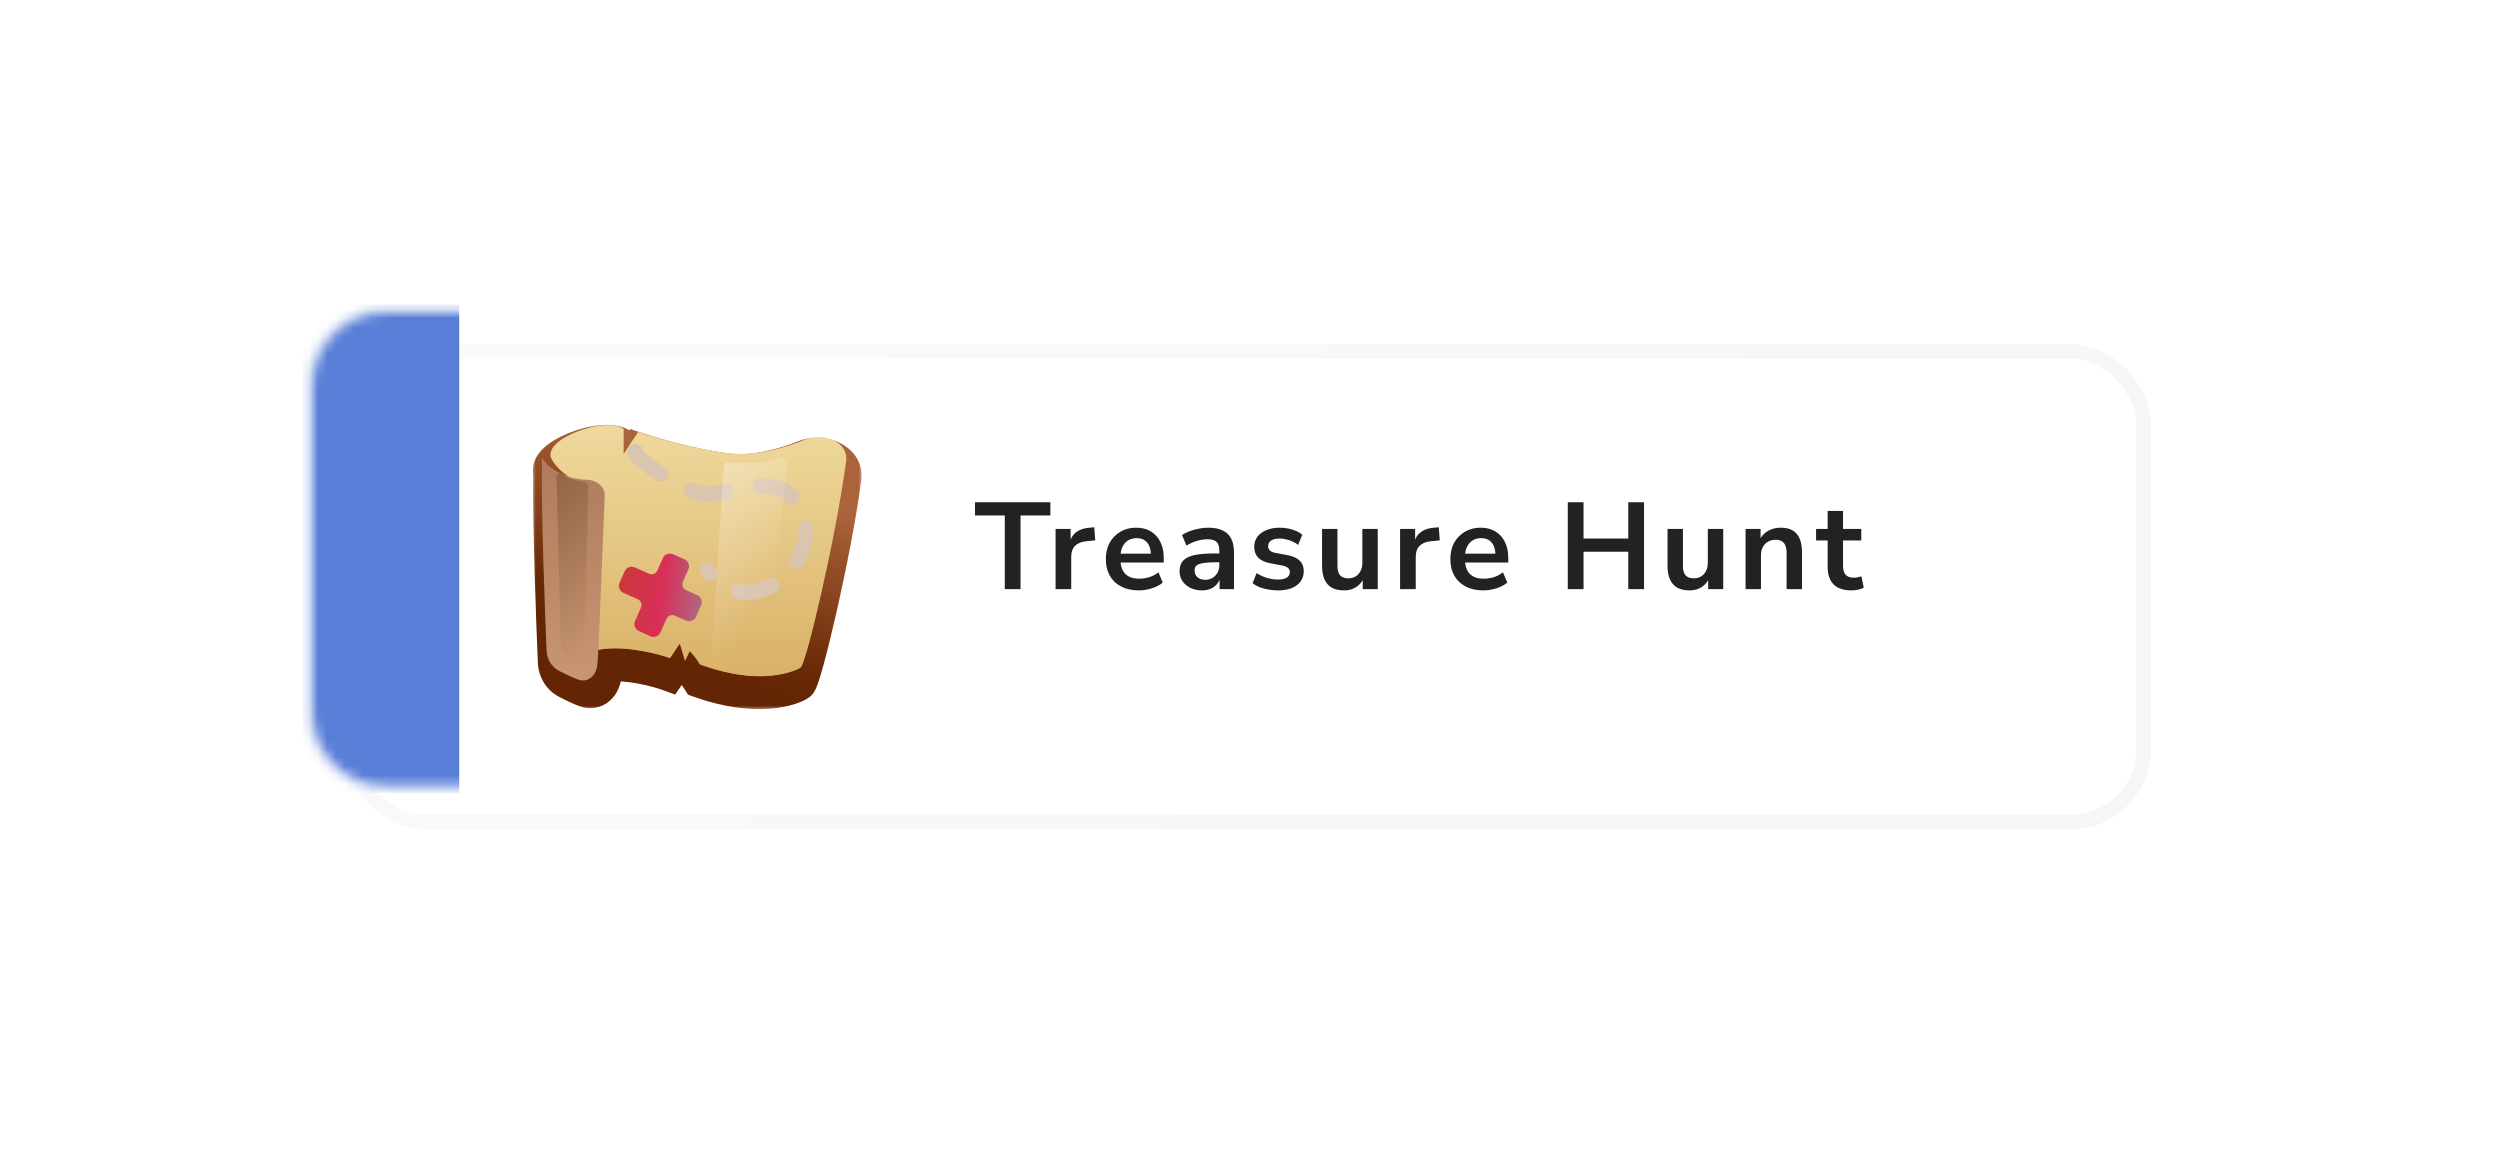 <svg width="279" height="131" viewBox="0 0 279 131" fill="none" xmlns="http://www.w3.org/2000/svg">
<g filter="url(#filter0_d_118_1872)">
<rect x="35" y="35" width="200" height="52.5" rx="8.113" fill="white"/>
<rect x="35" y="35" width="200" height="52.5" rx="8.113" stroke="url(#paint0_linear_118_1872)" stroke-opacity="0.3" stroke-width="1.627"/>
</g>
<g filter="url(#filter1_d_118_1872)">
<mask id="path-3-outside-1_118_1872" maskUnits="userSpaceOnUse" x="59.303" y="45.258" width="37" height="32" fill="black">
<rect fill="white" x="59.303" y="45.258" width="37" height="32"/>
<path d="M61.314 50.508C61.177 48.588 67.806 46.211 69.473 47.754V50.53L71.087 48.076C73.563 48.894 79.353 50.53 82.711 50.53C84.741 50.53 87.439 49.899 89.734 48.969C91.739 48.157 94.587 49.25 94.304 51.395C93.187 59.832 89.85 73.933 89.234 74.36C88.394 74.941 84.455 76.362 77.997 74.038C77.481 73.211 77.006 72.703 76.834 72.552L76.297 72.377L75.737 71.713L74.639 73.327C73.218 72.811 70.157 72.019 67.605 72.255L67.534 73.321C67.449 74.607 66.486 75.562 65.281 75.105C64.568 74.835 63.831 74.475 63.23 74.158C62.398 73.719 61.896 72.861 61.856 71.922C61.684 67.88 61.242 56.668 61.343 50.892C61.319 50.807 61.305 50.721 61.303 50.635C61.304 50.594 61.314 50.508 61.314 50.508Z"/>
</mask>
<path d="M61.314 50.508C61.177 48.588 67.806 46.211 69.473 47.754V50.53L71.087 48.076C73.563 48.894 79.353 50.53 82.711 50.53C84.741 50.53 87.439 49.899 89.734 48.969C91.739 48.157 94.587 49.25 94.304 51.395C93.187 59.832 89.85 73.933 89.234 74.36C88.394 74.941 84.455 76.362 77.997 74.038C77.481 73.211 77.006 72.703 76.834 72.552L76.297 72.377L75.737 71.713L74.639 73.327C73.218 72.811 70.157 72.019 67.605 72.255L67.534 73.321C67.449 74.607 66.486 75.562 65.281 75.105C64.568 74.835 63.831 74.475 63.23 74.158C62.398 73.719 61.896 72.861 61.856 71.922C61.684 67.88 61.242 56.668 61.343 50.892C61.319 50.807 61.305 50.721 61.303 50.635C61.304 50.594 61.314 50.508 61.314 50.508Z" fill="url(#paint1_linear_118_1872)"/>
<path d="M61.314 50.508L63.132 50.715L63.151 50.546L63.139 50.377L61.314 50.508ZM69.473 47.754H71.303V46.954L70.716 46.41L69.473 47.754ZM69.473 50.53H67.643V56.642L71.002 51.536L69.473 50.53ZM71.087 48.076L71.661 46.338L70.329 45.898L69.558 47.07L71.087 48.076ZM82.711 50.53L82.711 52.36H82.711V50.53ZM89.734 48.969L90.421 50.666L90.421 50.666L89.734 48.969ZM94.304 51.395L96.118 51.635L96.118 51.635L94.304 51.395ZM89.234 74.36L90.275 75.865L90.275 75.865L89.234 74.36ZM77.997 74.038L76.445 75.008L76.781 75.545L77.377 75.76L77.997 74.038ZM76.834 72.552L78.039 71.175L77.758 70.929L77.403 70.813L76.834 72.552ZM76.297 72.377L74.898 73.557L75.234 73.954L75.728 74.116L76.297 72.377ZM75.737 71.713L77.135 70.532L75.579 68.689L74.223 70.683L75.737 71.713ZM74.639 73.327L74.014 75.047L75.352 75.533L76.152 74.356L74.639 73.327ZM67.605 72.255L67.435 70.433L65.881 70.578L65.778 72.135L67.605 72.255ZM67.534 73.321L69.361 73.442L69.361 73.442L67.534 73.321ZM65.281 75.105L64.631 76.816L64.632 76.817L65.281 75.105ZM63.23 74.158L62.375 75.776L62.375 75.776L63.23 74.158ZM61.856 71.922L60.027 71.999L60.027 71.999L61.856 71.922ZM61.343 50.892L63.173 50.924L63.178 50.656L63.105 50.397L61.343 50.892ZM61.303 50.635L59.473 50.598L59.472 50.643L59.474 50.689L61.303 50.635ZM61.314 50.508L63.139 50.377C63.161 50.691 63.034 50.855 63.058 50.822C63.08 50.79 63.172 50.681 63.391 50.517C63.826 50.192 64.512 49.84 65.317 49.561C66.117 49.283 66.918 49.118 67.552 49.092C68.296 49.06 68.376 49.232 68.23 49.097L69.473 47.754L70.716 46.41C69.736 45.504 68.362 45.394 67.398 45.434C66.325 45.48 65.165 45.739 64.117 46.103C63.073 46.465 62.023 46.971 61.202 47.583C60.793 47.889 60.376 48.268 60.056 48.727C59.736 49.186 59.432 49.844 59.488 50.638L61.314 50.508ZM69.473 47.754H67.643V50.53H69.473H71.303V47.754H69.473ZM69.473 50.53L71.002 51.536L72.616 49.082L71.087 48.076L69.558 47.07L67.944 49.524L69.473 50.53ZM71.087 48.076L70.513 49.814C71.796 50.238 73.915 50.867 76.15 51.391C78.348 51.908 80.808 52.36 82.711 52.36L82.711 50.53L82.711 48.7C81.256 48.7 79.142 48.334 76.987 47.828C74.868 47.33 72.853 46.732 71.661 46.338L71.087 48.076ZM82.711 50.53V52.36C85.044 52.36 87.98 51.654 90.421 50.666L89.734 48.969L89.046 47.273C86.897 48.144 84.438 48.7 82.711 48.7V50.53ZM89.734 48.969L90.421 50.666C90.922 50.463 91.602 50.494 92.093 50.727C92.322 50.836 92.427 50.949 92.464 51.006C92.485 51.038 92.501 51.066 92.49 51.155L94.304 51.395L96.118 51.635C96.396 49.534 95.06 48.083 93.661 47.42C92.298 46.773 90.551 46.664 89.046 47.273L89.734 48.969ZM94.304 51.395L92.49 51.155C91.942 55.295 90.842 60.868 89.796 65.477C89.275 67.777 88.771 69.814 88.364 71.292C88.16 72.035 87.986 72.612 87.852 73.001C87.784 73.2 87.737 73.315 87.714 73.367C87.701 73.394 87.711 73.37 87.743 73.317C87.743 73.317 87.885 73.068 88.192 72.855L89.234 74.36L90.275 75.865C90.621 75.625 90.806 75.323 90.855 75.244C90.936 75.113 91 74.983 91.046 74.882C91.139 74.676 91.229 74.436 91.313 74.192C91.484 73.696 91.681 73.035 91.893 72.264C92.32 70.714 92.837 68.619 93.366 66.286C94.422 61.628 95.549 55.933 96.118 51.635L94.304 51.395ZM89.234 74.36L88.192 72.855C88.205 72.846 88.158 72.879 88.026 72.938C87.902 72.994 87.727 73.062 87.5 73.131C87.046 73.269 86.407 73.404 85.59 73.463C83.962 73.581 81.618 73.396 78.617 72.316L77.997 74.038L77.377 75.76C84.234 78.228 88.826 76.868 90.275 75.865L89.234 74.36ZM77.997 74.038L79.549 73.068C78.962 72.128 78.377 71.471 78.039 71.175L76.834 72.552L75.629 73.93C75.613 73.916 75.704 73.999 75.872 74.203C76.029 74.394 76.231 74.664 76.445 75.008L77.997 74.038ZM76.834 72.552L77.403 70.813L76.866 70.637L76.297 72.377L75.728 74.116L76.265 74.292L76.834 72.552ZM76.297 72.377L77.696 71.196L77.135 70.532L75.737 71.713L74.338 72.893L74.898 73.557L76.297 72.377ZM75.737 71.713L74.223 70.683L73.125 72.298L74.639 73.327L76.152 74.356L77.25 72.742L75.737 71.713ZM74.639 73.327L75.263 71.607C73.733 71.051 70.376 70.16 67.435 70.433L67.605 72.255L67.774 74.078C69.938 73.877 72.703 74.571 74.014 75.047L74.639 73.327ZM67.605 72.255L65.778 72.135L65.708 73.201L67.534 73.321L69.361 73.442L69.431 72.376L67.605 72.255ZM67.534 73.321L65.708 73.2C65.701 73.312 65.676 73.393 65.653 73.442C65.63 73.492 65.617 73.494 65.641 73.473C65.669 73.449 65.73 73.412 65.816 73.397C65.905 73.382 65.95 73.402 65.929 73.394L65.281 75.105L64.632 76.817C65.86 77.282 67.105 77.034 68.014 76.26C68.859 75.541 69.291 74.483 69.361 73.442L67.534 73.321ZM65.281 75.105L65.93 73.394C65.316 73.161 64.653 72.84 64.084 72.539L63.23 74.158L62.375 75.776C63.008 76.111 63.82 76.508 64.631 76.816L65.281 75.105ZM63.23 74.158L64.084 72.54C63.874 72.428 63.699 72.186 63.684 71.844L61.856 71.922L60.027 71.999C60.093 73.536 60.923 75.009 62.375 75.776L63.23 74.158ZM61.856 71.922L63.684 71.844C63.512 67.785 63.073 56.633 63.173 50.924L61.343 50.892L59.513 50.86C59.411 56.702 59.856 67.975 60.027 71.999L61.856 71.922ZM61.343 50.892L63.105 50.397C63.119 50.447 63.13 50.51 63.132 50.582L61.303 50.635L59.474 50.689C59.481 50.932 59.519 51.166 59.581 51.388L61.343 50.892ZM61.303 50.635L63.133 50.673C63.132 50.73 63.127 50.762 63.13 50.731C63.131 50.726 63.131 50.721 63.132 50.717C63.132 50.715 63.132 50.714 63.132 50.713C63.132 50.713 63.132 50.713 63.132 50.713C63.132 50.713 63.132 50.714 63.132 50.714C63.132 50.714 63.132 50.714 63.132 50.714C63.132 50.714 63.132 50.714 63.132 50.715C63.132 50.715 63.132 50.715 63.132 50.715C63.132 50.715 63.132 50.715 63.132 50.715C63.132 50.715 63.132 50.715 61.314 50.508C59.495 50.3 59.495 50.3 59.495 50.3C59.495 50.3 59.495 50.3 59.495 50.3C59.495 50.3 59.495 50.3 59.495 50.3C59.495 50.301 59.495 50.301 59.495 50.301C59.495 50.301 59.495 50.301 59.495 50.302C59.495 50.302 59.495 50.303 59.495 50.304C59.495 50.305 59.495 50.307 59.494 50.309C59.494 50.314 59.493 50.32 59.492 50.327C59.491 50.34 59.489 50.359 59.487 50.381C59.485 50.403 59.475 50.499 59.473 50.598L61.303 50.635Z" fill="url(#paint2_linear_118_1872)" mask="url(#path-3-outside-1_118_1872)"/>
</g>
<g filter="url(#filter2_ii_118_1872)">
<path fill-rule="evenodd" clip-rule="evenodd" d="M61.303 50.636C61.304 50.594 61.305 50.53 61.305 50.53C61.303 50.566 61.302 50.6 61.303 50.636Z" fill="url(#paint3_linear_118_1872)"/>
<path d="M61.464 51.176C62.549 53.036 65.051 54.19 66.3 54.018L66.086 72.552C68.802 71.674 72.92 72.703 74.639 73.327L75.737 71.713L76.318 73.65L76.835 72.552C77.007 72.703 77.48 73.211 77.997 74.038C84.455 76.363 88.394 74.942 89.234 74.361C89.851 73.934 93.186 59.776 94.298 51.318C94.58 49.173 91.745 48.096 89.747 48.925C87.45 49.878 84.747 50.53 82.711 50.53C79.353 50.53 73.562 48.894 71.087 48.076L69.472 50.53V47.754C67.831 46.405 61.452 48.41 61.305 50.53L61.303 50.636C61.308 50.816 61.36 50.997 61.464 51.176Z" fill="url(#paint4_linear_118_1872)"/>
</g>
<path d="M77.81 66.408C78.242 66.599 78.437 67.105 78.246 67.537L77.68 68.818C77.489 69.25 76.983 69.445 76.551 69.254L75.306 68.702C74.952 68.545 74.538 68.705 74.382 69.059L73.714 70.568C73.523 71 73.017 71.196 72.585 71.004L71.304 70.437C70.872 70.246 70.677 69.74 70.869 69.308L71.536 67.8C71.693 67.447 71.533 67.033 71.179 66.876L69.578 66.168C69.146 65.977 68.95 65.471 69.141 65.039L69.708 63.758C69.9 63.326 70.405 63.131 70.838 63.322L72.439 64.03C72.793 64.187 73.206 64.027 73.363 63.673L73.976 62.286C74.167 61.854 74.672 61.659 75.105 61.85L76.385 62.416C76.818 62.607 77.013 63.113 76.822 63.545L76.208 64.933C76.052 65.287 76.211 65.7 76.565 65.857L77.81 66.408Z" fill="url(#paint5_linear_118_1872)" style="mix-blend-mode:multiply"/>
<path d="M70.868 50.371C71.034 51.657 77.395 55.171 78.947 55.171C81.517 55.171 88.32 51.607 89.884 58.37C90.889 62.718 83.896 69.981 78.947 63.633" stroke="#DAC5AE" stroke-width="1.712" stroke-linecap="round" stroke-dasharray="3.89 3.89" style="mix-blend-mode:multiply"/>
<g filter="url(#filter3_i_118_1872)">
<path d="M61.574 50.732C62.622 52.03 64.539 52.826 66.374 52.842C67.363 52.851 68.386 53.596 68.345 54.585L67.657 71.476L67.53 73.388C67.448 74.635 66.514 75.565 65.344 75.129C64.612 74.856 63.849 74.485 63.23 74.158C62.398 73.719 61.896 72.861 61.856 71.921C61.677 67.713 61.204 55.733 61.357 50.207C61.364 50.383 61.434 50.558 61.574 50.732Z" fill="url(#paint6_linear_118_1872)"/>
</g>
<path opacity="0.8" d="M80.775 52.031L79.445 72.81C79.434 72.988 79.525 73.158 79.689 73.225C81.208 73.85 84.216 73.679 85.229 73.029C85.324 72.968 85.376 72.863 85.39 72.751L87.918 51.669C87.965 51.275 87.496 50.971 87.124 51.108C85.546 51.692 83.105 51.828 81.316 51.596C81.044 51.561 80.793 51.758 80.775 52.031Z" fill="url(#paint7_linear_118_1872)"/>
<path d="M62.11 53.152L62.574 71.859C62.586 72.368 62.863 72.833 63.303 73.088L64.798 73.954C64.979 74.059 65.205 73.931 65.21 73.723L65.651 54.127C65.654 53.991 65.557 53.874 65.423 53.85C63.937 53.586 63.189 53.324 62.645 52.914C62.44 52.759 62.104 52.894 62.11 53.152Z" fill="url(#paint8_linear_118_1872)"/>
<path d="M112.134 65.75V57.528H108.807V56.056H117.222V57.528H113.894V65.75H112.134ZM117.802 65.75V59.026H119.479V60.649H119.342C119.47 60.099 119.722 59.682 120.098 59.398C120.474 59.104 120.974 58.935 121.597 58.889L122.119 58.847L122.229 60.305L121.239 60.401C120.68 60.456 120.259 60.63 119.974 60.924C119.69 61.208 119.548 61.611 119.548 62.134V65.75H117.802ZM127.097 65.888C126.336 65.888 125.681 65.745 125.131 65.461C124.581 65.177 124.155 64.774 123.852 64.251C123.559 63.729 123.412 63.11 123.412 62.395C123.412 61.698 123.554 61.089 123.838 60.566C124.132 60.044 124.53 59.636 125.035 59.343C125.548 59.04 126.13 58.889 126.781 58.889C127.423 58.889 127.973 59.026 128.431 59.301C128.889 59.576 129.242 59.966 129.49 60.47C129.746 60.974 129.875 61.575 129.875 62.271V62.78H124.801V61.79H128.665L128.445 61.996C128.445 61.373 128.307 60.896 128.032 60.566C127.757 60.227 127.363 60.057 126.85 60.057C126.465 60.057 126.135 60.149 125.86 60.333C125.594 60.507 125.388 60.759 125.241 61.089C125.103 61.41 125.035 61.795 125.035 62.244V62.34C125.035 62.844 125.113 63.261 125.268 63.591C125.424 63.921 125.658 64.169 125.97 64.334C126.281 64.499 126.666 64.581 127.125 64.581C127.5 64.581 127.876 64.526 128.252 64.416C128.628 64.297 128.972 64.114 129.283 63.866L129.765 65.021C129.444 65.287 129.04 65.498 128.555 65.654C128.069 65.81 127.583 65.888 127.097 65.888ZM134.154 65.888C133.668 65.888 133.233 65.796 132.848 65.612C132.472 65.42 132.174 65.163 131.954 64.843C131.743 64.522 131.638 64.16 131.638 63.756C131.638 63.261 131.766 62.872 132.023 62.587C132.279 62.294 132.697 62.083 133.274 61.955C133.852 61.827 134.626 61.763 135.598 61.763H136.285V62.752H135.612C135.181 62.752 134.819 62.771 134.525 62.807C134.232 62.835 133.994 62.885 133.81 62.959C133.636 63.023 133.508 63.115 133.425 63.234C133.352 63.353 133.315 63.5 133.315 63.674C133.315 63.976 133.421 64.224 133.632 64.416C133.842 64.609 134.136 64.705 134.512 64.705C134.814 64.705 135.08 64.636 135.309 64.499C135.547 64.352 135.735 64.155 135.873 63.907C136.01 63.66 136.079 63.376 136.079 63.055V61.474C136.079 61.015 135.978 60.685 135.777 60.484C135.575 60.282 135.236 60.181 134.759 60.181C134.383 60.181 133.998 60.241 133.604 60.36C133.21 60.47 132.811 60.644 132.408 60.883L131.913 59.714C132.151 59.549 132.431 59.407 132.752 59.288C133.082 59.159 133.425 59.063 133.783 58.999C134.149 58.925 134.493 58.889 134.814 58.889C135.474 58.889 136.015 58.99 136.437 59.191C136.867 59.393 137.188 59.7 137.399 60.112C137.61 60.516 137.715 61.038 137.715 61.68V65.75H136.107V64.32H136.217C136.152 64.641 136.024 64.92 135.832 65.159C135.648 65.388 135.414 65.567 135.13 65.695C134.846 65.823 134.521 65.888 134.154 65.888ZM142.626 65.888C142.25 65.888 141.883 65.855 141.526 65.791C141.177 65.727 140.856 65.64 140.563 65.53C140.27 65.411 140.013 65.264 139.793 65.09L140.233 63.962C140.462 64.109 140.71 64.237 140.976 64.347C141.241 64.457 141.516 64.54 141.801 64.595C142.085 64.65 142.364 64.677 142.639 64.677C143.079 64.677 143.405 64.604 143.616 64.457C143.836 64.302 143.946 64.1 143.946 63.852C143.946 63.642 143.872 63.481 143.726 63.371C143.588 63.252 143.377 63.165 143.093 63.11L141.718 62.849C141.15 62.739 140.714 62.532 140.412 62.23C140.118 61.918 139.972 61.52 139.972 61.034C139.972 60.594 140.091 60.213 140.329 59.892C140.577 59.572 140.916 59.324 141.347 59.15C141.778 58.976 142.273 58.889 142.832 58.889C143.153 58.889 143.464 58.921 143.767 58.985C144.069 59.04 144.353 59.127 144.619 59.246C144.894 59.356 145.133 59.503 145.334 59.686L144.867 60.814C144.693 60.667 144.491 60.543 144.262 60.443C144.033 60.333 143.794 60.25 143.547 60.195C143.308 60.131 143.075 60.099 142.846 60.099C142.396 60.099 142.062 60.177 141.842 60.333C141.631 60.488 141.526 60.695 141.526 60.951C141.526 61.144 141.59 61.304 141.718 61.432C141.846 61.561 142.043 61.648 142.309 61.694L143.684 61.955C144.28 62.065 144.729 62.267 145.032 62.56C145.343 62.853 145.499 63.248 145.499 63.742C145.499 64.192 145.38 64.577 145.142 64.897C144.903 65.218 144.569 65.466 144.138 65.64C143.707 65.805 143.203 65.888 142.626 65.888ZM150.016 65.888C149.457 65.888 148.994 65.787 148.628 65.585C148.261 65.374 147.986 65.062 147.803 64.65C147.628 64.237 147.541 63.724 147.541 63.11V59.026H149.26V63.138C149.26 63.449 149.301 63.71 149.384 63.921C149.476 64.132 149.608 64.288 149.783 64.389C149.966 64.49 150.195 64.54 150.47 64.54C150.782 64.54 151.052 64.471 151.281 64.334C151.52 64.187 151.703 63.985 151.831 63.729C151.969 63.463 152.038 63.156 152.038 62.807V59.026H153.756V65.75H152.079V64.347H152.271C152.079 64.843 151.786 65.223 151.391 65.489C151.006 65.755 150.548 65.888 150.016 65.888ZM156.25 65.75V59.026H157.927V60.649H157.79C157.918 60.099 158.17 59.682 158.546 59.398C158.922 59.104 159.421 58.935 160.045 58.889L160.567 58.847L160.677 60.305L159.687 60.401C159.128 60.456 158.706 60.63 158.422 60.924C158.138 61.208 157.996 61.611 157.996 62.134V65.75H156.25ZM165.545 65.888C164.784 65.888 164.129 65.745 163.579 65.461C163.029 65.177 162.603 64.774 162.3 64.251C162.007 63.729 161.86 63.11 161.86 62.395C161.86 61.698 162.002 61.089 162.286 60.566C162.58 60.044 162.978 59.636 163.483 59.343C163.996 59.04 164.578 58.889 165.229 58.889C165.871 58.889 166.421 59.026 166.879 59.301C167.337 59.576 167.69 59.966 167.938 60.47C168.194 60.974 168.323 61.575 168.323 62.271V62.78H163.249V61.79H167.113L166.893 61.996C166.893 61.373 166.755 60.896 166.48 60.566C166.205 60.227 165.811 60.057 165.298 60.057C164.913 60.057 164.583 60.149 164.308 60.333C164.042 60.507 163.836 60.759 163.689 61.089C163.551 61.41 163.483 61.795 163.483 62.244V62.34C163.483 62.844 163.561 63.261 163.716 63.591C163.872 63.921 164.106 64.169 164.418 64.334C164.729 64.499 165.114 64.581 165.573 64.581C165.948 64.581 166.324 64.526 166.7 64.416C167.076 64.297 167.42 64.114 167.731 63.866L168.213 65.021C167.892 65.287 167.488 65.498 167.003 65.654C166.517 65.81 166.031 65.888 165.545 65.888ZM174.964 65.75V56.056H176.724V60.099H181.715V56.056H183.475V65.75H181.715V61.57H176.724V65.75H174.964ZM188.572 65.888C188.013 65.888 187.55 65.787 187.183 65.585C186.816 65.374 186.541 65.062 186.358 64.65C186.184 64.237 186.097 63.724 186.097 63.11V59.026H187.815V63.138C187.815 63.449 187.857 63.71 187.939 63.921C188.031 64.132 188.164 64.288 188.338 64.389C188.521 64.49 188.75 64.54 189.025 64.54C189.337 64.54 189.608 64.471 189.837 64.334C190.075 64.187 190.258 63.985 190.387 63.729C190.524 63.463 190.593 63.156 190.593 62.807V59.026H192.312V65.75H190.634V64.347H190.827C190.634 64.843 190.341 65.223 189.947 65.489C189.562 65.755 189.103 65.888 188.572 65.888ZM194.805 65.75V59.026H196.483V60.374H196.331C196.533 59.888 196.845 59.521 197.266 59.274C197.697 59.017 198.183 58.889 198.724 58.889C199.265 58.889 199.709 58.99 200.058 59.191C200.406 59.393 200.667 59.7 200.841 60.112C201.016 60.516 201.103 61.029 201.103 61.653V65.75H199.384V61.735C199.384 61.387 199.338 61.102 199.246 60.883C199.164 60.663 199.031 60.502 198.848 60.401C198.673 60.291 198.449 60.236 198.174 60.236C197.844 60.236 197.555 60.31 197.308 60.456C197.06 60.594 196.868 60.795 196.73 61.061C196.593 61.318 196.524 61.62 196.524 61.969V65.75H194.805ZM206.633 65.888C205.734 65.888 205.065 65.663 204.625 65.214C204.185 64.765 203.965 64.109 203.965 63.248V60.319H202.673V59.026H203.965V57.019H205.684V59.026H207.719V60.319H205.684V63.151C205.684 63.591 205.78 63.921 205.973 64.141C206.165 64.361 206.477 64.471 206.908 64.471C207.036 64.471 207.169 64.457 207.307 64.43C207.444 64.393 207.586 64.357 207.733 64.32L207.994 65.585C207.829 65.677 207.618 65.75 207.362 65.805C207.114 65.86 206.871 65.888 206.633 65.888Z" fill="#202224"/>
<mask id="mask0_118_1872" style="mask-type:alpha" maskUnits="userSpaceOnUse" x="34" y="34" width="37" height="55">
<path d="M35 43.112C35 38.632 38.632 35 43.112 35H54.386C63.009 35 70 41.991 70 50.614V71.886C70 80.509 63.009 87.5 54.386 87.5H43.112C38.632 87.5 35 83.868 35 79.388V43.112Z" fill="white" stroke="url(#paint9_linear_118_1872)" stroke-opacity="0.3" stroke-width="1.627"/>
</mask>
<g mask="url(#mask0_118_1872)">
<rect x="33.75" y="33.99" width="17.5" height="54.519" fill="#587ED7"/>
</g>
<defs>
<filter id="filter0_d_118_1872" x="0.372" y="0.372" width="277.71" height="130.21" filterUnits="userSpaceOnUse" color-interpolation-filters="sRGB">
<feFlood flood-opacity="0" result="BackgroundImageFix"/>
<feColorMatrix in="SourceAlpha" type="matrix" values="0 0 0 0 0 0 0 0 0 0 0 0 0 0 0 0 0 0 127 0" result="hardAlpha"/>
<feOffset dx="4.227" dy="4.227"/>
<feGaussianBlur stdDeviation="19.021"/>
<feColorMatrix type="matrix" values="0 0 0 0 0 0 0 0 0 0 0 0 0 0 0 0 0 0 0.05 0"/>
<feBlend mode="normal" in2="BackgroundImageFix" result="effect1_dropShadow_118_1872"/>
<feBlend mode="normal" in="SourceGraphic" in2="effect1_dropShadow_118_1872" result="shape"/>
</filter>
<filter id="filter1_d_118_1872" x="59.472" y="45.428" width="36.683" height="33.708" filterUnits="userSpaceOnUse" color-interpolation-filters="sRGB">
<feFlood flood-opacity="0" result="BackgroundImageFix"/>
<feColorMatrix in="SourceAlpha" type="matrix" values="0 0 0 0 0 0 0 0 0 0 0 0 0 0 0 0 0 0 127 0" result="hardAlpha"/>
<feOffset dy="1.981"/>
<feComposite in2="hardAlpha" operator="out"/>
<feColorMatrix type="matrix" values="0 0 0 0 0.233 0 0 0 0 0.084 0 0 0 0 0 0 0 0 1 0"/>
<feBlend mode="normal" in2="BackgroundImageFix" result="effect1_dropShadow_118_1872"/>
<feBlend mode="normal" in="SourceGraphic" in2="effect1_dropShadow_118_1872" result="shape"/>
</filter>
<filter id="filter2_ii_118_1872" x="61.303" y="47.316" width="33.015" height="28.009" filterUnits="userSpaceOnUse" color-interpolation-filters="sRGB">
<feFlood flood-opacity="0" result="BackgroundImageFix"/>
<feBlend mode="normal" in="SourceGraphic" in2="BackgroundImageFix" result="shape"/>
<feColorMatrix in="SourceAlpha" type="matrix" values="0 0 0 0 0 0 0 0 0 0 0 0 0 0 0 0 0 0 127 0" result="hardAlpha"/>
<feOffset dy="0.775"/>
<feComposite in2="hardAlpha" operator="arithmetic" k2="-1" k3="1"/>
<feColorMatrix type="matrix" values="0 0 0 0 0.953 0 0 0 0 0.933 0 0 0 0 0.851 0 0 0 1 0"/>
<feBlend mode="normal" in2="shape" result="effect1_innerShadow_118_1872"/>
<feColorMatrix in="SourceAlpha" type="matrix" values="0 0 0 0 0 0 0 0 0 0 0 0 0 0 0 0 0 0 127 0" result="hardAlpha"/>
<feOffset dx="0.129" dy="-0.646"/>
<feComposite in2="hardAlpha" operator="arithmetic" k2="-1" k3="1"/>
<feColorMatrix type="matrix" values="0 0 0 0 0.78 0 0 0 0 0.587 0 0 0 0 0.447 0 0 0 1 0"/>
<feBlend mode="normal" in2="effect1_innerShadow_118_1872" result="effect2_innerShadow_118_1872"/>
</filter>
<filter id="filter3_i_118_1872" x="60.471" y="50.207" width="7.875" height="25.73" filterUnits="userSpaceOnUse" color-interpolation-filters="sRGB">
<feFlood flood-opacity="0" result="BackgroundImageFix"/>
<feBlend mode="normal" in="SourceGraphic" in2="BackgroundImageFix" result="shape"/>
<feColorMatrix in="SourceAlpha" type="matrix" values="0 0 0 0 0 0 0 0 0 0 0 0 0 0 0 0 0 0 127 0" result="hardAlpha"/>
<feOffset dx="-0.856" dy="0.7"/>
<feGaussianBlur stdDeviation="1.439"/>
<feComposite in2="hardAlpha" operator="arithmetic" k2="-1" k3="1"/>
<feColorMatrix type="matrix" values="0 0 0 0 0 0 0 0 0 0 0 0 0 0 0 0 0 0 0.25 0"/>
<feBlend mode="normal" in2="shape" result="effect1_innerShadow_118_1872"/>
</filter>
<linearGradient id="paint0_linear_118_1872" x1="80.604" y1="16.037" x2="172.404" y2="127.365" gradientUnits="userSpaceOnUse">
<stop stop-color="#F1F1F1"/>
<stop offset="1" stop-color="#E1E1E1"/>
</linearGradient>
<linearGradient id="paint1_linear_118_1872" x1="64.843" y1="51.816" x2="64.843" y2="75.324" gradientUnits="userSpaceOnUse">
<stop stop-color="#B07B5D"/>
<stop offset="1" stop-color="#C79672"/>
</linearGradient>
<linearGradient id="paint2_linear_118_1872" x1="82.484" y1="51.557" x2="75.077" y2="72.826" gradientUnits="userSpaceOnUse">
<stop offset="0" stop-color="#AB633B"/>
<stop offset="0.116" stop-color="#9F582F"/>
<stop offset="0.785" stop-color="#692905"/>
<stop offset="0.953" stop-color="#632503"/>
</linearGradient>
<linearGradient id="paint3_linear_118_1872" x1="77.97" y1="45.299" x2="77.97" y2="76.722" gradientUnits="userSpaceOnUse">
<stop stop-color="#F0DCA1"/>
<stop offset="1" stop-color="#D9AF64"/>
</linearGradient>
<linearGradient id="paint4_linear_118_1872" x1="77.97" y1="45.299" x2="77.97" y2="76.722" gradientUnits="userSpaceOnUse">
<stop stop-color="#F0DCA1"/>
<stop offset="1" stop-color="#D9AF64"/>
</linearGradient>
<linearGradient id="paint5_linear_118_1872" x1="78.353" y1="66.966" x2="69.006" y2="65.849" gradientUnits="userSpaceOnUse">
<stop stop-color="#AD6981"/>
<stop offset="0.484" stop-color="#D92F58"/>
<stop offset="1" stop-color="#C93939"/>
</linearGradient>
<linearGradient id="paint6_linear_118_1872" x1="64.879" y1="50.207" x2="64.879" y2="75.523" gradientUnits="userSpaceOnUse">
<stop stop-color="#B07B5D"/>
<stop offset="1" stop-color="#C79672"/>
</linearGradient>
<linearGradient id="paint7_linear_118_1872" x1="60.629" y1="45.434" x2="87.886" y2="62.892" gradientUnits="userSpaceOnUse">
<stop stop-color="white"/>
<stop offset="1" stop-color="white" stop-opacity="0"/>
</linearGradient>
<linearGradient id="paint8_linear_118_1872" x1="40.013" y1="47.536" x2="68.719" y2="66.644" gradientUnits="userSpaceOnUse">
<stop stop-color="#5F3E21"/>
<stop offset="1" stop-color="#5F3E21" stop-opacity="0"/>
</linearGradient>
<linearGradient id="paint9_linear_118_1872" x1="42.981" y1="16.037" x2="80.962" y2="24.098" gradientUnits="userSpaceOnUse">
<stop stop-color="#F1F1F1"/>
<stop offset="1" stop-color="#E1E1E1"/>
</linearGradient>
</defs>
</svg>
